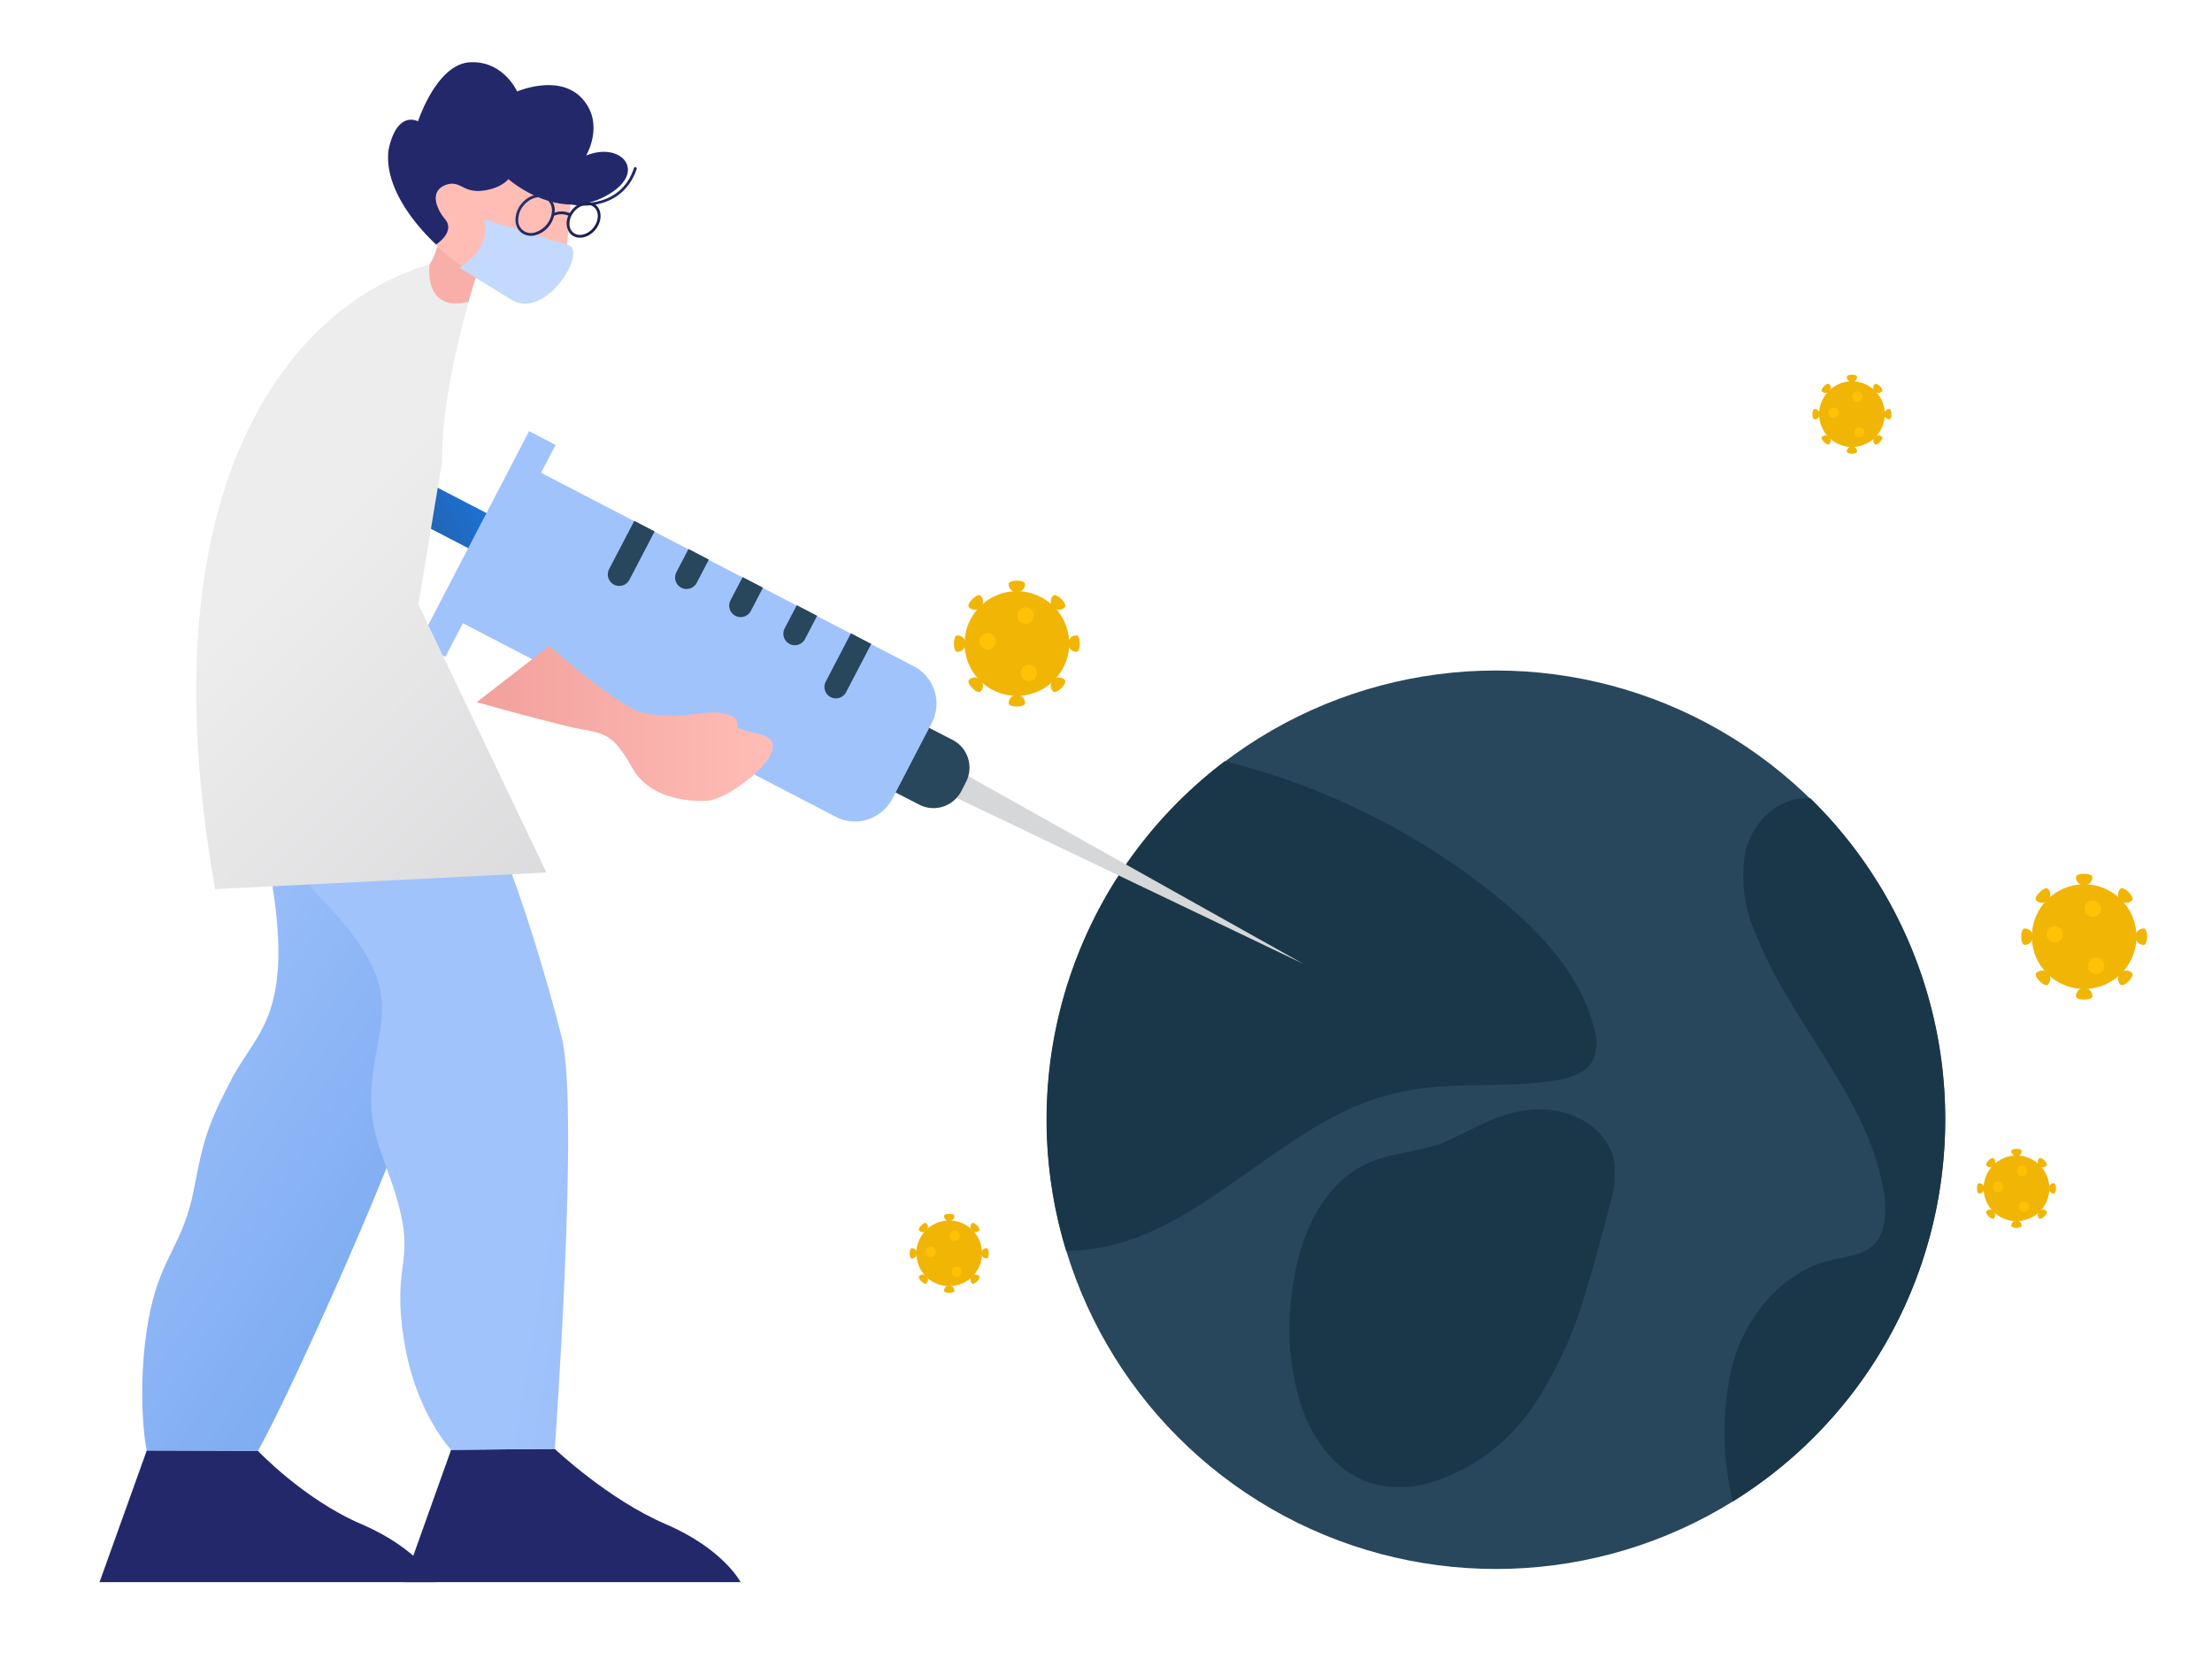 <svg xmlns="http://www.w3.org/2000/svg" viewBox="0 0 1600 1200" width="1600" height="1200"><path fill="#FFF" d="M0 0h1600v1200H0z"/><g transform="translate(1407.0 485.0) rotate(0.0 -325.0 325.0) scale(-9.143 9.143)"><svg width="71.09" height="71.09" viewBox="0 0 71.09 71.09"><circle cx="35.54" cy="35.54" fill="#28465C" r="35.54"/><g fill="#193749"><path d="M57 7.18a55.51 55.51 0 0 0-21.74 10.87c-3.34 2.75-6.48 6.11-7.49 10.31a3.53 3.53 0 0 0 .06 2.4c.52 1.07 1.83 1.48 3 1.67 4.18.68 8.51 0 12.63 1 8.81 2 15 11 23.89 12.31a14.69 14.69 0 0 0 2.19.17A35.53 35.53 0 0 0 57 7.18zM46.57 39.46c-2.26-1.44-4.91-1.2-7.27-2.28s-4.47-2.46-7.24-2.46-5.44 1.61-5.88 4.19a8.38 8.38 0 0 0 .4 3.5c.57 2.2 1.14 4.4 1.81 6.57a32.35 32.35 0 0 0 4.19 9.2 15.23 15.23 0 0 0 7.93 6 8.43 8.43 0 0 0 5 .08C48.24 63.4 50.1 60.74 51 58a20.41 20.41 0 0 0 .69-8.69c-.45-3.82-1.89-7.81-5.12-9.85zM.12 38.5A35.51 35.51 0 0 0 16.8 65.74a23 23 0 0 0 0-10.93c-1.08-3.77-3.91-7.22-7.72-8.15-1.2-.29-2.55-.38-3.44-1.24s-1-2.5-.84-3.86C5.93 33.87 12.21 28 15 20.78a10.83 10.83 0 0 0 .76-6.62c-.58-2.18-2.54-4.11-4.8-4.05h-.3A35.49 35.49 0 0 0 .12 38.5z"/></g></svg></g><g transform="translate(662.0 98.0) rotate(117.544 -86.5 412.0) scale(-1.193 1.185)"><svg width="145.05" height="695.39" viewBox="0 0 145.05 695.39"><linearGradient id="a" gradientTransform="matrix(.834 -.552 .552 .834 -5459.51 -2031.27)" gradientUnits="userSpaceOnUse" x1="3045.64" x2="3194" y1="5290.14" y2="5290.14"><stop offset=".13" stop-color="#28465C"/><stop offset="1" stop-color="#1d72d8"/></linearGradient><path d="m84.24 286.12-18.27-.03L75.74 0z" fill="#d6d7d8"/><path d="m72.793 233.714 6.1.036a19 19 0 0 1 18.89 19.109l-.175 30.36-44.14-.255.175-30.32a19 19 0 0 1 19.15-18.93z" fill="#28465C"/><path d="m65.08 561.01-.23 116.01-64.81-.09L0 695.19l144.77.2.04-18.26-55.97-.08.22-116.04z" fill="url(#a)"/><path d="m126 551 .5-256.4a25.6 25.6 0 0 0-25.57-25.66l-51.58-.06a25.61 25.61 0 0 0-25.65 25.54l-.5 256.42H.27v18.26l64.82.09h24l56 .08V551z" fill="#a1c3fc"/><g fill="#28465C"><path d="M126.6 338h-33a7 7 0 0 1-7-7 7 7 0 0 1 7-7h33zm-.28 149h-33a7 7 0 0 1-7-7 7 7 0 0 1 7-7h33zm.21-111.75h-15.85a7 7 0 0 1-7-7 7 7 0 0 1 7-7h15.86zm-.07 37.24h-15.85a7 7 0 0 1-7-7 7 7 0 0 1 7-7h15.86zm-.07 37.23h-15.85a7 7 0 0 1-7-7 7 7 0 0 1 7-7h15.86z"/></g></svg></g><g transform="translate(72.0 45.0) rotate(0.0 243.5 549.5) translate(0.0 0.0) scale(1.022 1.021)"><svg width="476.53" height="1076.81" viewBox="0 0 476.53 1076.81"><linearGradient id="d" gradientUnits="userSpaceOnUse" x1="476.53" x2="266.98" y1="468.4" y2="468.4"><stop offset="0" stop-color="#FFBDB6"/><stop offset="1" stop-color="#F2A09C"/></linearGradient><linearGradient id="b" gradientTransform="matrix(-.13 0 0 -.12 -4385.56 8737.73)" gradientUnits="userSpaceOnUse" x1="-32793.49" x2="-35487.26" y1="66190.22" y2="64519.4"><stop offset="0" stop-color="#a1c3fc"/><stop offset=".7" stop-color="#81aef2"/><stop offset="1" stop-color="#78a9ef"/></linearGradient><linearGradient xmlns:xlink="http://www.w3.org/1999/xlink" id="e" gradientTransform="matrix(-.12 .05 -.05 -.11 -3968.55 8864.18)" x1="-54876.34" x2="-57466.6" xlink:href="#b" y1="46633.32" y2="45026.7"/><linearGradient id="c" gradientTransform="matrix(.13 0 0 -.13 -3417.39 8771.94)" gradientUnits="userSpaceOnUse" x1="27432.44" x2="30200" y1="65369.02" y2="62605.36"><stop offset=".09" stop-color="#EEEDEE"/><stop offset=".82" stop-color="#D6D6D8"/></linearGradient><linearGradient xmlns:xlink="http://www.w3.org/1999/xlink" id="f" x1="141.13" x2="361.17" xlink:href="#c" y1="263.54" y2="390.58"/><linearGradient id="g" gradientTransform="matrix(-.97 -.24 -.24 .97 -4378.54 -535.04)" gradientUnits="userSpaceOnUse" x1="-4752.22" x2="-4698.09" y1="-475.55" y2="-475.55"><stop offset=".13" stop-color="#428DFC" stop-opacity="0"/><stop offset="1" stop-color="#1D72D8" stop-opacity="0"/></linearGradient><path d="M429.79 523.18s-38 3.38-52.75-23.23-21.15-24.07-42-28.58c-9-1.95-42.38-10.75-68.08-17.95l51.36-39.94c21.94 19.21 52.6 44.26 66.41 47.5 22.69 5.28 44-1.75 54.16-.05s12.82 3.3 12.71 10.87c0 0 4.92 1.69 17.93 5 24.89 7.96-23.41 46.2-39.74 46.38z" fill="url(#d)"/><path d="M33.42 983.53 0 1076.81h238.36s-12.22-23.6-53-41.09-73.33-52-73.33-52l-78.65-.24" fill="#23286b"/><path d="m248.82 983.05-33.44 93.76h238.36s-12.22-23.6-53-41.09-78.57-53.33-78.57-53.33l-73.39.66" fill="#23286b"/><path d="M112.07 983.77c20.07-34.3 107.73-227.91 116.62-273.95 7.74-40.21 9.18-86.94 7.13-129.72l-2-177.16L109.19 393c-6.06 8-11.68 49.39 11.5 180.35 17.94 101.42-9.12 112.57-27.21 147S73.1 765.91 66.68 799c-7.32 37.64-22.44 46.94-30.6 84.69-9 41.54-5.75 85.83-2.66 99.88z" fill="url(#b)"/><path d="M90.1 411.58c-2.16 9.78-17.54 88.22 67.66 181.85 65.54 67.84 35.32 85.7 34.5 139.73-.47 31 12.45 47.72 20.42 80.42 9.09 37.25-5.37 39.86 2.7 91.39 8.11 51.77 33.44 78.08 33.44 78.08l73.38-.66s17.32-240.94 5.05-291c-9.78-39.76-34.73-123.66-54.48-161.65L203.87 376z" fill="url(#e)"/><path d="M168.47 464a.47.47 0 0 0 .61-.25.47.47 0 1 0-.86-.37.47.47 0 0 0 .25.62zm4.44-10.67a.5.5 0 0 0 .65-.26.47.47 0 0 0-.28-.61.45.45 0 0 0-.6.2s0 0 0 .05a.47.47 0 0 0 .25.62zm4.48-10.67a.46.46 0 0 0 .61-.25.52.52 0 0 0-.25-.66.53.53 0 0 0-.65.29.5.5 0 0 0 .29.62zm39.45 21.21a.49.49 0 0 0 .63.28.44.44 0 0 0 .27-.56v-.06a.46.46 0 0 0-.59-.28.49.49 0 0 0-.28.62zm-65-18.59a.46.46 0 1 0 .66-.65.46.46 0 0 0-.65 0 .45.45 0 0 0 0 .63zm40.49 17.08a.54.54 0 0 0 .49.49.49.49 0 1 0 0-1 .52.52 0 0 0-.49.49zm0-11.57a.47.47 0 0 0 .49.46.46.46 0 0 0 .49-.42.5.5 0 0 0-.49-.49.52.52 0 0 0-.49.49zm-86.85 16.07a.9.9 0 0 0 1.26.11.89.89 0 0 0 .1-1.25.89.89 0 0 0-1.26-.11.89.89 0 0 0-.09 1.25zM122 452.49a.92.92 0 0 0 1.29.09.93.93 0 0 0 .09-1.29.89.89 0 0 0-1.25-.1.93.93 0 0 0-.12 1.29zm49.21 69.31a.91.91 0 0 0 .85 1 .86.86 0 0 0 1-.77.09.09 0 0 0 0-.05.92.92 0 0 0-.86-1 .89.89 0 0 0-1 .82zm1.52-21.86a.91.91 0 1 0 1.82.12.91.91 0 0 0-.82-1 1 1 0 0 0-1 .86zm1.6-21.94a.9.9 0 0 0 .82 1 .87.87 0 0 0 1-.77v-.05a1 1 0 0 0-.86-1 .92.92 0 0 0-1 .85zm1.53-21.85a.89.89 0 0 0 .86 1 .91.91 0 0 0 .13-1.82.92.92 0 0 0-1 .83zm-46.22 44.15a.91.91 0 0 0 1.2-.44.9.9 0 0 0-1.63-.77.94.94 0 0 0 .43 1.21zm9.78-19.62a.9.9 0 1 0-.43-1.22.93.93 0 0 0 .43 1.22zm9.79-19.6a.91.91 0 0 0 1.22-.44.92.92 0 0 0-1.65-.82.94.94 0 0 0 .39 1.25zm9.79-19.66a.89.89 0 0 0 1.21-.37.9.9 0 1 0-1.59-.83.88.88 0 0 0 .34 1.17zm53.74 65a.92.92 0 0 0 1.16.56.88.88 0 0 0 .56-1.12.87.87 0 0 0-1.06-.62h-.07a1 1 0 0 0-.59 1.17zm-6.93-20.82a1 1 0 0 0 1.16.59.92.92 0 0 0 .56-1.16.9.9 0 0 0-1.14-.56.88.88 0 0 0-.56 1.12zm-6.93-20.78a.86.86 0 0 0 1.08.58h.05a.89.89 0 0 0 .6-1.12.91.91 0 0 0-1.72.59zm-7-20.81a.92.92 0 0 0 1.16.56.86.86 0 0 0 .57-1.09.91.91 0 0 0-1.13-.59.94.94 0 0 0-.59 1.16zm-81.21 46.22a.8.8 0 0 0 1.11-.25.81.81 0 0 0-.26-1.11.8.8 0 0 0-1.11.25.83.83 0 0 0 .26 1.11zm10.36-16.59a.81.81 0 0 0 1.11-.26.79.79 0 0 0-.22-1.11.8.8 0 0 0-1.11.21v.05a.78.78 0 0 0 .23 1.09zm10-17.08a.64.64 0 0 0 .33.48.82.82 0 0 0 1.11-.25.84.84 0 0 0-.25-1.14.82.82 0 0 0-.76-.05.61.61 0 0 0-.32.31.7.7 0 0 0-.07.66zm10.69-16.12a.8.8 0 0 0 1.12-.27.82.82 0 0 0-1.38-.87.83.83 0 0 0 .25 1.14zm49.69 62.86a.86.86 0 0 0 1 .62.78.78 0 0 0 .59-.93.81.81 0 0 0-1-.62.85.85 0 0 0-.62 1zm-4.36-19a.8.8 0 0 0 1 .59.79.79 0 0 0 .6-.93.81.81 0 0 0-1-.62.84.84 0 0 0-.58 1zm-4.41-19.1a.8.8 0 0 0 .95.62.76.76 0 0 0 .6-.89.24.24 0 0 0 0-.08.8.8 0 0 0-1-.62.81.81 0 0 0-.5.89zm-4.4-19a.82.82 0 0 0 1 .58.81.81 0 0 0 .58-1 .84.84 0 0 0-1-.62.86.86 0 0 0-.61 1zm-75.78-2.72a.8.8 0 0 0 1.11.19.78.78 0 0 0 .21-1.07.79.79 0 0 0-1.11-.22.84.84 0 0 0-.17 1.14zm47 51a.82.82 0 0 0 1.61.27.86.86 0 0 0-.66-1 .84.84 0 0 0-.95.69zM152.8 475a.77.77 0 0 0 .6.91.8.8 0 0 0 .92-.65.85.85 0 0 0-.65-1 .82.82 0 0 0-.92.69zm3.2-19.28a.8.8 0 1 0 1.57.28.8.8 0 1 0-1.57-.27zm66.7 23a.77.77 0 0 0 1.06.21h.05a.8.8 0 0 0 .22-1.11.84.84 0 0 0-1.14-.17.81.81 0 0 0-.19 1.11zm-11.35-15.94a.81.81 0 1 0 .2-1.14.79.79 0 0 0-.22 1.1zM112 441.69a.48.48 0 0 0 .68 0 .48.48 0 1 0-.71-.65.5.5 0 0 0 0 .68zm45.31 16.7a.47.47 0 0 0 .49.46.48.48 0 1 0 0-1 .47.47 0 0 0-.46.49zm-.42-11.53a.5.5 0 0 0 .52.45.48.48 0 0 0 .46-.49.45.45 0 0 0-.45-.45.48.48 0 0 0-.49.48zm-22 2a.51.51 0 0 0 .61-.29.45.45 0 0 0-.25-.6.46.46 0 0 0-.6.24.49.49 0 0 0 .28.62zm43.85-1.43a.47.47 0 0 0 .62.24.48.48 0 0 0 .24-.62.45.45 0 0 0-.57-.27h-.05a.47.47 0 0 0-.25.61zm-75 5.74a.51.51 0 0 0 .71-.15.53.53 0 0 0-.13-.74.52.52 0 0 0-.72.16.55.55 0 0 0 .17.76zM110.8 442a.55.55 0 0 0 .77-.16.56.56 0 0 0-.17-.77.52.52 0 0 0-.72.15.53.53 0 0 0 .1.74zm47.2 20.55a.5.5 0 0 0 .58.41h.06a.54.54 0 0 0 .4-.65.58.58 0 0 0-.64-.43.54.54 0 0 0-.4.67zm-2.86-12.87a.57.57 0 0 0 .68.4.54.54 0 0 0 .4-.65.59.59 0 0 0-.65-.43.6.6 0 0 0-.43.68zm-24.1 6.84a.58.58 0 0 0 .21.1.52.52 0 0 0 .62-.42.55.55 0 0 0-.41-.63.55.55 0 0 0-.63.43.49.49 0 0 0 .24.52zm2.13-13.52a.53.53 0 0 0 .41.63.59.59 0 0 0 .67-.42.61.61 0 0 0-.45-.66.55.55 0 0 0-.63.44zm47 3a.53.53 0 0 0 .75.13.54.54 0 0 0 .13-.73.52.52 0 0 0-.72-.18.56.56 0 0 0-.15.77zm-69.92 65a1 1 0 0 0 .8 1.07.94.94 0 0 0 1.07-.77 1 1 0 0 0-.8-1.07.94.94 0 0 0-1.07.77zm3.52-22.33a.92.92 0 0 0 .77 1.07.93.93 0 1 0-.77-1.07zm3.49-22.33a1 1 0 0 0 .8 1.07.92.92 0 0 0 1-.81.92.92 0 0 0-1.83-.26zm3.56-22.34a.93.93 0 1 0 1.07-.77.93.93 0 0 0-1.07.77zm82 45.35a1 1 0 0 0 1.34.2.94.94 0 0 0 .16-1.32A1 1 0 0 0 203 488a1 1 0 0 0-.21 1.31zm-13.28-18.27a1 1 0 0 0 1.31.21.94.94 0 0 0-1.09-1.52 1 1 0 0 0-.21 1.31zm-13.28-18.26a1 1 0 0 0 1.3.21 1 1 0 0 0 .21-1.34.94.94 0 0 0-1.51 1.13zm-82.85-5.52a.95.95 0 1 0-.31-1.3 1 1 0 0 0 .31 1.3zm61.26 52.12a1 1 0 0 0 1.14.7 1 1 0 0 0 .66-1.14.93.93 0 0 0-1.09-.71.93.93 0 0 0-.69 1.14zm-5.3-22a1 1 0 0 0 1.14.7.92.92 0 0 0 .67-1.11.93.93 0 0 0-1.81.41zm-5.29-22a.93.93 0 0 0 1.09.71.94.94 0 1 0-.39-1.84.92.92 0 0 0-.72 1.11zm-57.93-22.86a1 1 0 0 0 1.3-.25 1 1 0 0 0-.27-1.3.9.9 0 0 0-1.25.2.94.94 0 0 0 .23 1.3zM141 506.69a.92.92 0 1 0 .73-1.12 1 1 0 0 0-.73 1.12zm-4.36-22.09a.94.94 0 0 0 1.11.73 1 1 0 0 0 .73-1.08 1 1 0 0 0-1.11-.77 1 1 0 0 0-.73 1.12zm-4.36-22.09a.93.93 0 0 0 1.11.73.93.93 0 0 0-.35-1.82 1 1 0 0 0-.76 1.09zm-4.33-22.09a.9.9 0 0 0 1 .75h.05a.93.93 0 0 0 .73-1.09.92.92 0 0 0-1.07-.74.91.91 0 0 0-.74 1.08zm-29.32 31.63a.93.93 0 0 0 .73 1.08.94.94 0 0 0 1.11-.71 1 1 0 0 0-.74-1.11 1 1 0 0 0-1.11.74zm4.44-22.05a.93.93 0 1 0 1.81.39 1 1 0 0 0-.74-1.11.91.91 0 0 0-1.07.73zm75.83 28.88a.93.93 0 0 0 1.31.24.94.94 0 0 0-1-1.58.92.92 0 0 0-.29 1.28zm-12.47-18.78a1 1 0 0 0 1.31.25.93.93 0 0 0 .25-1.28.91.91 0 0 0-1.25-.3.94.94 0 0 0-.3 1.29zM154 441.37a1 1 0 0 0 1.31.24.94.94 0 0 0-1.05-1.55.94.94 0 0 0-.28 1.29zm-12.5 26.45a.69.69 0 0 0 .92.36.71.71 0 0 0 .38-.9.68.68 0 0 0-.87-.39h-.06a.7.7 0 0 0-.37.9zm-6.67-15.58a.71.71 0 0 0 .94.36.71.71 0 0 0-.55-1.31.74.74 0 0 0-.37.94zm-29.27 13.88a.71.71 0 0 0 .72.69.74.74 0 0 0 .68-.72.7.7 0 0 0-.71-.69.69.69 0 0 0-.69.67zm-.22-17a.74.74 0 0 0 .72.72.69.69 0 0 0 .68-.71.67.67 0 0 0-.66-.69.69.69 0 0 0-.72.67zm60.26-7.59a.69.69 0 0 0 1 0 .7.7 0 0 0 0-1 .7.7 0 0 0-1 .05.71.71 0 0 0 0 1zm-53.46 2.13a.63.63 0 0 0 .87.18.58.58 0 0 0 .21-.79V443a.6.6 0 0 0-.81-.24.61.61 0 0 0-.23.84z" fill="#fff" opacity=".86"/><path d="M242.53 280.58v1.8l-16.84 101.76L316.23 574c-7.33.55-234.39 11.81-234.39 11.81-51.62-289.42 55.71-414.89 151.62-442.49-.13 27.6 27.8 26.24 27.8 26.24s-19.47 66.56-18.73 111.02z" fill="url(#c)"/><path d="m326.43 393.5-37.91 122.9S245.14 507.62 227 475c-10.89-19.6-21.29-29.45-31.61-35.48-9-5.28-17.89-7.64-27-11.07-19.61-7.34-59-34.94-45.4-101.45s42.46-118.68 110.48-183.72l27.81 26.24s-19.47 66.56-18.74 111v1.79c.84 43.1 5.59 58.3 36.49 79.89 24.48 17.14 47.4 31.3 47.4 31.3z" fill="url(#f)"/><path d="m271.28 139.79-.08.16a226.77 226.77 0 0 0-9.94 29.61s-30.19 10.39-27.8-26.24a40.42 40.42 0 0 0 5.54-12.64 103.05 103.05 0 0 0 11.35 4.32 89 89 0 0 0 12.16 3.64 10.65 10.65 0 0 0 1.36.3 16.4 16.4 0 0 0 2 .35.88.88 0 0 0 .27.06 38.77 38.77 0 0 0 5.14.44z" fill="#F8AEA9"/><path d="M242.69 115c-3.37-11.54-9.41-24.27 3.08-28.22 10.16-3.18 11.5 6.81 27.47 4 12.12-2.44 16.13-7.9 16.13-7.9s19.67 17.36 43.95 17.88c-.29 3.41-1.8 20.75-2.2 26.82-.32 6.9.38 16.19-14.95 11.94 0 0-21.92 28.49-55.47 7.5-14.67-9.18-19.58-14.4-22.45-18 1-.94 7.5-3.39 4.44-14.02z" fill="#FFBDB6"/><path d="M351.73 118.82c4-6.54 3.75-14.38-.82-17.63-4.58-3.26-11.64-.68-15.89 5.81-.44.69-.94 1.65-1.38 2.35a12.9 12.9 0 0 0-10.17 1c.12-.51-.07-.82 0-1.33a11.82 11.82 0 0 0-4.24-9.07c-5.21-3.94-13.47-.85-18.22 6.59a20.9 20.9 0 0 0-3.33 11.53 13.47 13.47 0 0 0 2.71 7.63 6.61 6.61 0 0 0 1.53 1.44 9.35 9.35 0 0 0 9.43.94 19.12 19.12 0 0 0 8.8-7.52 24.5 24.5 0 0 0 3-8.12c3-1.16 6.81-2.64 9.67-1.15a12.19 12.19 0 0 0 1.35 12.13l1.34 1.13c4.66 3.27 11.72.69 16.22-5.73zm-40.91 7.27a7.83 7.83 0 0 1-7.91-.58 9.42 9.42 0 0 1-3.54-7.56 16.72 16.72 0 0 1 3-10.27c4.25-6.48 11.13-9.37 15.7-6.12l1.34 1.13a10.49 10.49 0 0 1 2.2 6.43 16.72 16.72 0 0 1-3 10.27 16.18 16.18 0 0 1-7.79 6.7zm25.71-3.17c-3.88-2.82-3.93-9.27-.43-14.86 3.75-5.53 9.68-7.85 13.3-5.09 3.88 2.81 3.93 9.26.43 14.85s-9.42 7.92-13.3 5.1z" fill="url(#g)"/><path d="M204.61 61.76c-3.36 23.86 14.79 49.71 33.58 67.4 0 0 14-9 6.25-18.07-6.26-7.41-11.16-20.4 1.33-24.35 10.16-3.17 11.5 6.81 27.47 4 12.06-2.18 16.13-7.9 16.13-7.9s19.86 17.68 44.46 18c19.31 3.33 39.3-3.9 46.35-25.26a1 1 0 0 0-2-.5c-5.25 16.17-18.35 23.73-32.76 24.53A43.8 43.8 0 0 0 355.93 96c33.76-16.5 14.36-40.51-11.55-29.88 0 0 13.49-22.49-2.83-40.39s-46-5-46-5S285.83-1.2 262.19.05s-36.76 41.78-36.76 41.78c-8.07-3.51-16.74.9-20.82 19.93z" fill="#23286b"/></svg></g><g transform="translate(690.0 420.0) rotate(0.0 45.5 45.5) scale(0.568 0.568)"><svg width="160.338" height="160.338" viewBox="0 0 160.338 160.338"><g fill="#F1B505"><circle cx="80.169" cy="80.096" r="66.636"/><path d="M90.668 4.349c0 5.799-4.701 10.499-10.499 10.499-5.799 0-10.499-4.701-10.499-10.499s20.998-5.799 20.998 0zm0 151.64c0-5.799-4.701-10.499-10.499-10.499-5.799 0-10.499 4.701-10.499 10.499-.001 5.798 20.998 5.798 20.998 0zM141.206 33.98c-4.1 4.1-10.748 4.1-14.849 0-4.1-4.1-4.1-10.748 0-14.849 4.101-4.099 18.949 10.749 14.849 14.849zM33.98 141.206c4.1-4.1 4.1-10.748 0-14.849-4.1-4.1-10.748-4.1-14.848 0-4.1 4.101 10.748 18.949 14.848 14.849zm122.009-50.538c-5.799 0-10.499-4.701-10.499-10.499 0-5.799 4.701-10.499 10.499-10.499 5.798-.001 5.798 20.998 0 20.998zm-151.64 0c5.799 0 10.499-4.701 10.499-10.499 0-5.799-4.701-10.499-10.499-10.499s-5.799 20.998 0 20.998zm122.008 50.538c-4.1-4.1-4.1-10.748 0-14.849 4.1-4.1 10.748-4.1 14.849 0 4.1 4.101-10.748 18.949-14.849 14.849zM19.132 33.98c4.1 4.1 10.748 4.1 14.848 0s4.1-10.748 0-14.849S15.032 29.88 19.132 33.98z"/></g><circle cx="42.823" cy="77.189" fill="#FFC206" r="10.5"/><circle cx="91.21" cy="44.556" fill="#FFC206" r="10.5"/><circle cx="95.43" cy="117.417" fill="#FFC206" r="10.5"/></svg></g><g transform="translate(1462.0 632.0) rotate(0.0 45.5 45.5) scale(0.568 0.568)"><svg width="160.338" height="160.338" viewBox="0 0 160.338 160.338"><g fill="#F1B505"><circle cx="80.169" cy="80.096" r="66.636"/><path d="M90.668 4.349c0 5.799-4.701 10.499-10.499 10.499-5.799 0-10.499-4.701-10.499-10.499s20.998-5.799 20.998 0zm0 151.64c0-5.799-4.701-10.499-10.499-10.499-5.799 0-10.499 4.701-10.499 10.499-.001 5.798 20.998 5.798 20.998 0zM141.206 33.98c-4.1 4.1-10.748 4.1-14.849 0-4.1-4.1-4.1-10.748 0-14.849 4.101-4.099 18.949 10.749 14.849 14.849zM33.98 141.206c4.1-4.1 4.1-10.748 0-14.849-4.1-4.1-10.748-4.1-14.848 0-4.1 4.101 10.748 18.949 14.848 14.849zm122.009-50.538c-5.799 0-10.499-4.701-10.499-10.499 0-5.799 4.701-10.499 10.499-10.499 5.798-.001 5.798 20.998 0 20.998zm-151.64 0c5.799 0 10.499-4.701 10.499-10.499 0-5.799-4.701-10.499-10.499-10.499s-5.799 20.998 0 20.998zm122.008 50.538c-4.1-4.1-4.1-10.748 0-14.849 4.1-4.1 10.748-4.1 14.849 0 4.1 4.101-10.748 18.949-14.849 14.849zM19.132 33.98c4.1 4.1 10.748 4.1 14.848 0s4.1-10.748 0-14.849S15.032 29.88 19.132 33.98z"/></g><circle cx="42.823" cy="77.189" fill="#FFC206" r="10.5"/><circle cx="91.21" cy="44.556" fill="#FFC206" r="10.5"/><circle cx="95.43" cy="117.417" fill="#FFC206" r="10.5"/></svg></g><g transform="translate(658.0 878.0) rotate(0.0 28.5 28.5) scale(0.136 0.136)"><svg width="420.338" height="420.338" viewBox="0 0 420.338 420.338"><g fill="#F1B505"><circle cx="210.169" cy="209.979" r="174.693"/><path d="M237.694 11.401c0 15.202-12.323 27.525-27.525 27.525s-27.525-12.323-27.525-27.525 55.05-15.201 55.05 0zm0 397.535c0-15.202-12.323-27.525-27.525-27.525s-27.525 12.323-27.525 27.525 55.05 15.202 55.05 0zM370.182 89.082c-10.749 10.749-28.177 10.749-38.926 0s-10.749-28.177 0-38.927c10.749-10.749 49.675 28.178 38.926 38.927zm-281.1 281.1c10.749-10.749 10.749-28.177 0-38.926s-28.177-10.749-38.927 0c-10.749 10.749 28.178 49.675 38.927 38.926zm319.854-132.488c-15.202 0-27.525-12.323-27.525-27.525s12.323-27.525 27.525-27.525 15.202 55.05 0 55.05zm-397.535 0c15.202 0 27.525-12.323 27.525-27.525s-12.323-27.525-27.525-27.525-15.201 55.05 0 55.05zm319.854 132.488c-10.749-10.749-10.749-28.177 0-38.926s28.177-10.749 38.926 0c10.75 10.749-28.176 49.675-38.926 38.926zM50.156 89.082c10.749 10.749 28.177 10.749 38.927 0s10.749-28.177 0-38.927-49.677 28.178-38.927 38.927z"/></g><circle cx="112.265" cy="202.356" fill="#FFC106" r="27.527"/><circle cx="239.114" cy="116.806" fill="#FFC106" r="27.527"/><circle cx="250.176" cy="307.818" fill="#FFC106" r="27.527"/></svg></g><g transform="translate(1311.0 271.0) rotate(0.0 28.5 28.5) scale(0.136 0.136)"><svg width="420.338" height="420.338" viewBox="0 0 420.338 420.338"><g fill="#F1B505"><circle cx="210.169" cy="209.979" r="174.693"/><path d="M237.694 11.401c0 15.202-12.323 27.525-27.525 27.525s-27.525-12.323-27.525-27.525 55.05-15.201 55.05 0zm0 397.535c0-15.202-12.323-27.525-27.525-27.525s-27.525 12.323-27.525 27.525 55.05 15.202 55.05 0zM370.182 89.082c-10.749 10.749-28.177 10.749-38.926 0s-10.749-28.177 0-38.927c10.749-10.749 49.675 28.178 38.926 38.927zm-281.1 281.1c10.749-10.749 10.749-28.177 0-38.926s-28.177-10.749-38.927 0c-10.749 10.749 28.178 49.675 38.927 38.926zm319.854-132.488c-15.202 0-27.525-12.323-27.525-27.525s12.323-27.525 27.525-27.525 15.202 55.05 0 55.05zm-397.535 0c15.202 0 27.525-12.323 27.525-27.525s-12.323-27.525-27.525-27.525-15.201 55.05 0 55.05zm319.854 132.488c-10.749-10.749-10.749-28.177 0-38.926s28.177-10.749 38.926 0c10.75 10.749-28.176 49.675-38.926 38.926zM50.156 89.082c10.749 10.749 28.177 10.749 38.927 0s10.749-28.177 0-38.927-49.677 28.178-38.927 38.927z"/></g><circle cx="112.265" cy="202.356" fill="#FFC106" r="27.527"/><circle cx="239.114" cy="116.806" fill="#FFC106" r="27.527"/><circle cx="250.176" cy="307.818" fill="#FFC106" r="27.527"/></svg></g><g transform="translate(410.0 162.0) rotate(26.77 -35.5 27.0) scale(-1.188 1.2)"><svg width="59.74" height="44.989" viewBox="0 0 59.74 44.989"><path d="M23.926 44.824 59.74 41.78c-7.005-12.143-8.26-23.263 0-32.69L6.997.094C-5.704-2.47-1.716 48.243 23.926 44.824z" fill="#c3d9fd"/></svg></g><g transform="translate(1430.0 831.0) rotate(0.0 28.5 28.5) scale(0.136 0.136)"><svg width="420.338" height="420.338" viewBox="0 0 420.338 420.338"><g fill="#F1B505"><circle cx="210.169" cy="209.979" r="174.693"/><path d="M237.694 11.401c0 15.202-12.323 27.525-27.525 27.525s-27.525-12.323-27.525-27.525 55.05-15.201 55.05 0zm0 397.535c0-15.202-12.323-27.525-27.525-27.525s-27.525 12.323-27.525 27.525 55.05 15.202 55.05 0zM370.182 89.082c-10.749 10.749-28.177 10.749-38.926 0s-10.749-28.177 0-38.927c10.749-10.749 49.675 28.178 38.926 38.927zm-281.1 281.1c10.749-10.749 10.749-28.177 0-38.926s-28.177-10.749-38.927 0c-10.749 10.749 28.178 49.675 38.927 38.926zm319.854-132.488c-15.202 0-27.525-12.323-27.525-27.525s12.323-27.525 27.525-27.525 15.202 55.05 0 55.05zm-397.535 0c15.202 0 27.525-12.323 27.525-27.525s-12.323-27.525-27.525-27.525-15.201 55.05 0 55.05zm319.854 132.488c-10.749-10.749-10.749-28.177 0-38.926s28.177-10.749 38.926 0c10.75 10.749-28.176 49.675-38.926 38.926zM50.156 89.082c10.749 10.749 28.177 10.749 38.927 0s10.749-28.177 0-38.927-49.677 28.178-38.927 38.927z"/></g><circle cx="112.265" cy="202.356" fill="#FFC106" r="27.527"/><circle cx="239.114" cy="116.806" fill="#FFC106" r="27.527"/><circle cx="250.176" cy="307.818" fill="#FFC106" r="27.527"/></svg></g><g transform="translate(374.0 139.0) rotate(19.836 29.5 19.0) scale(0.098 0.099)"><svg width="600" height="385" viewBox="0 0 600 385"><linearGradient id="h" gradientTransform="matrix(.555 0 0 -.555 100 251.103)" gradientUnits="userSpaceOnUse" x1="-180.004" x2="900.021" y1="105.489" y2="105.489"><stop offset="0" stop-color="#28306d"/><stop offset=".51" stop-color="#1f275f"/><stop offset="1" stop-color="#171f51"/></linearGradient><path d="M590.35 175.193c25.594-73.146-1.493-149.367-60.33-170.031h-.031c-58.9-20.57-127.658 22.186-153.282 95.3a170.89 170.89 0 0 0-6.779 25.697 148.74 148.74 0 0 0-106.076 34.677c-1.057-4.195-1.679-8.545-3.079-12.615a118.642 118.642 0 0 0-72.023-76.719C120.614 47.701 41.034 97.324 11.305 182.122a184.447 184.447 0 0 0-2.363 120.314 123.764 123.764 0 0 0 51.467 66.993 108.838 108.838 0 0 0 20.525 9.726c35.203 11.466 73.702 5.872 104.21-15.101a184.726 184.726 0 0 0 73.236-95.518 192.475 192.475 0 0 0 9.765-85.698 137.562 137.562 0 0 1 99.39-36.355c-5.225 45.18 14.741 89.583 51.996 115.715 5.536 3.387 11.413 6.152 17.539 8.328 58.897 20.537 127.655-22.219 153.28-95.333zM174.134 346.714c-41.485 30.637-99.949 21.844-130.581-19.576a93.136 93.136 0 0 1-15.113-31.383c-11.165-34.864-10.356-72.493 2.333-106.829 25.967-74.14 93.791-118.108 151.199-98.035a85.75 85.75 0 0 1 16.545 7.83c20.432 13.144 35.607 32.999 42.853 56.18 21.611 71.718-5.537 149.213-67.236 191.813zm269.744-95.641c-48.295-16.935-69.598-81.38-47.705-143.836S475.068 7.68 523.239 24.521c48.357 16.904 69.598 81.41 47.704 143.836-21.891 62.487-78.894 99.588-127.065 82.716z" fill="url(#h)"/></svg></g></svg>